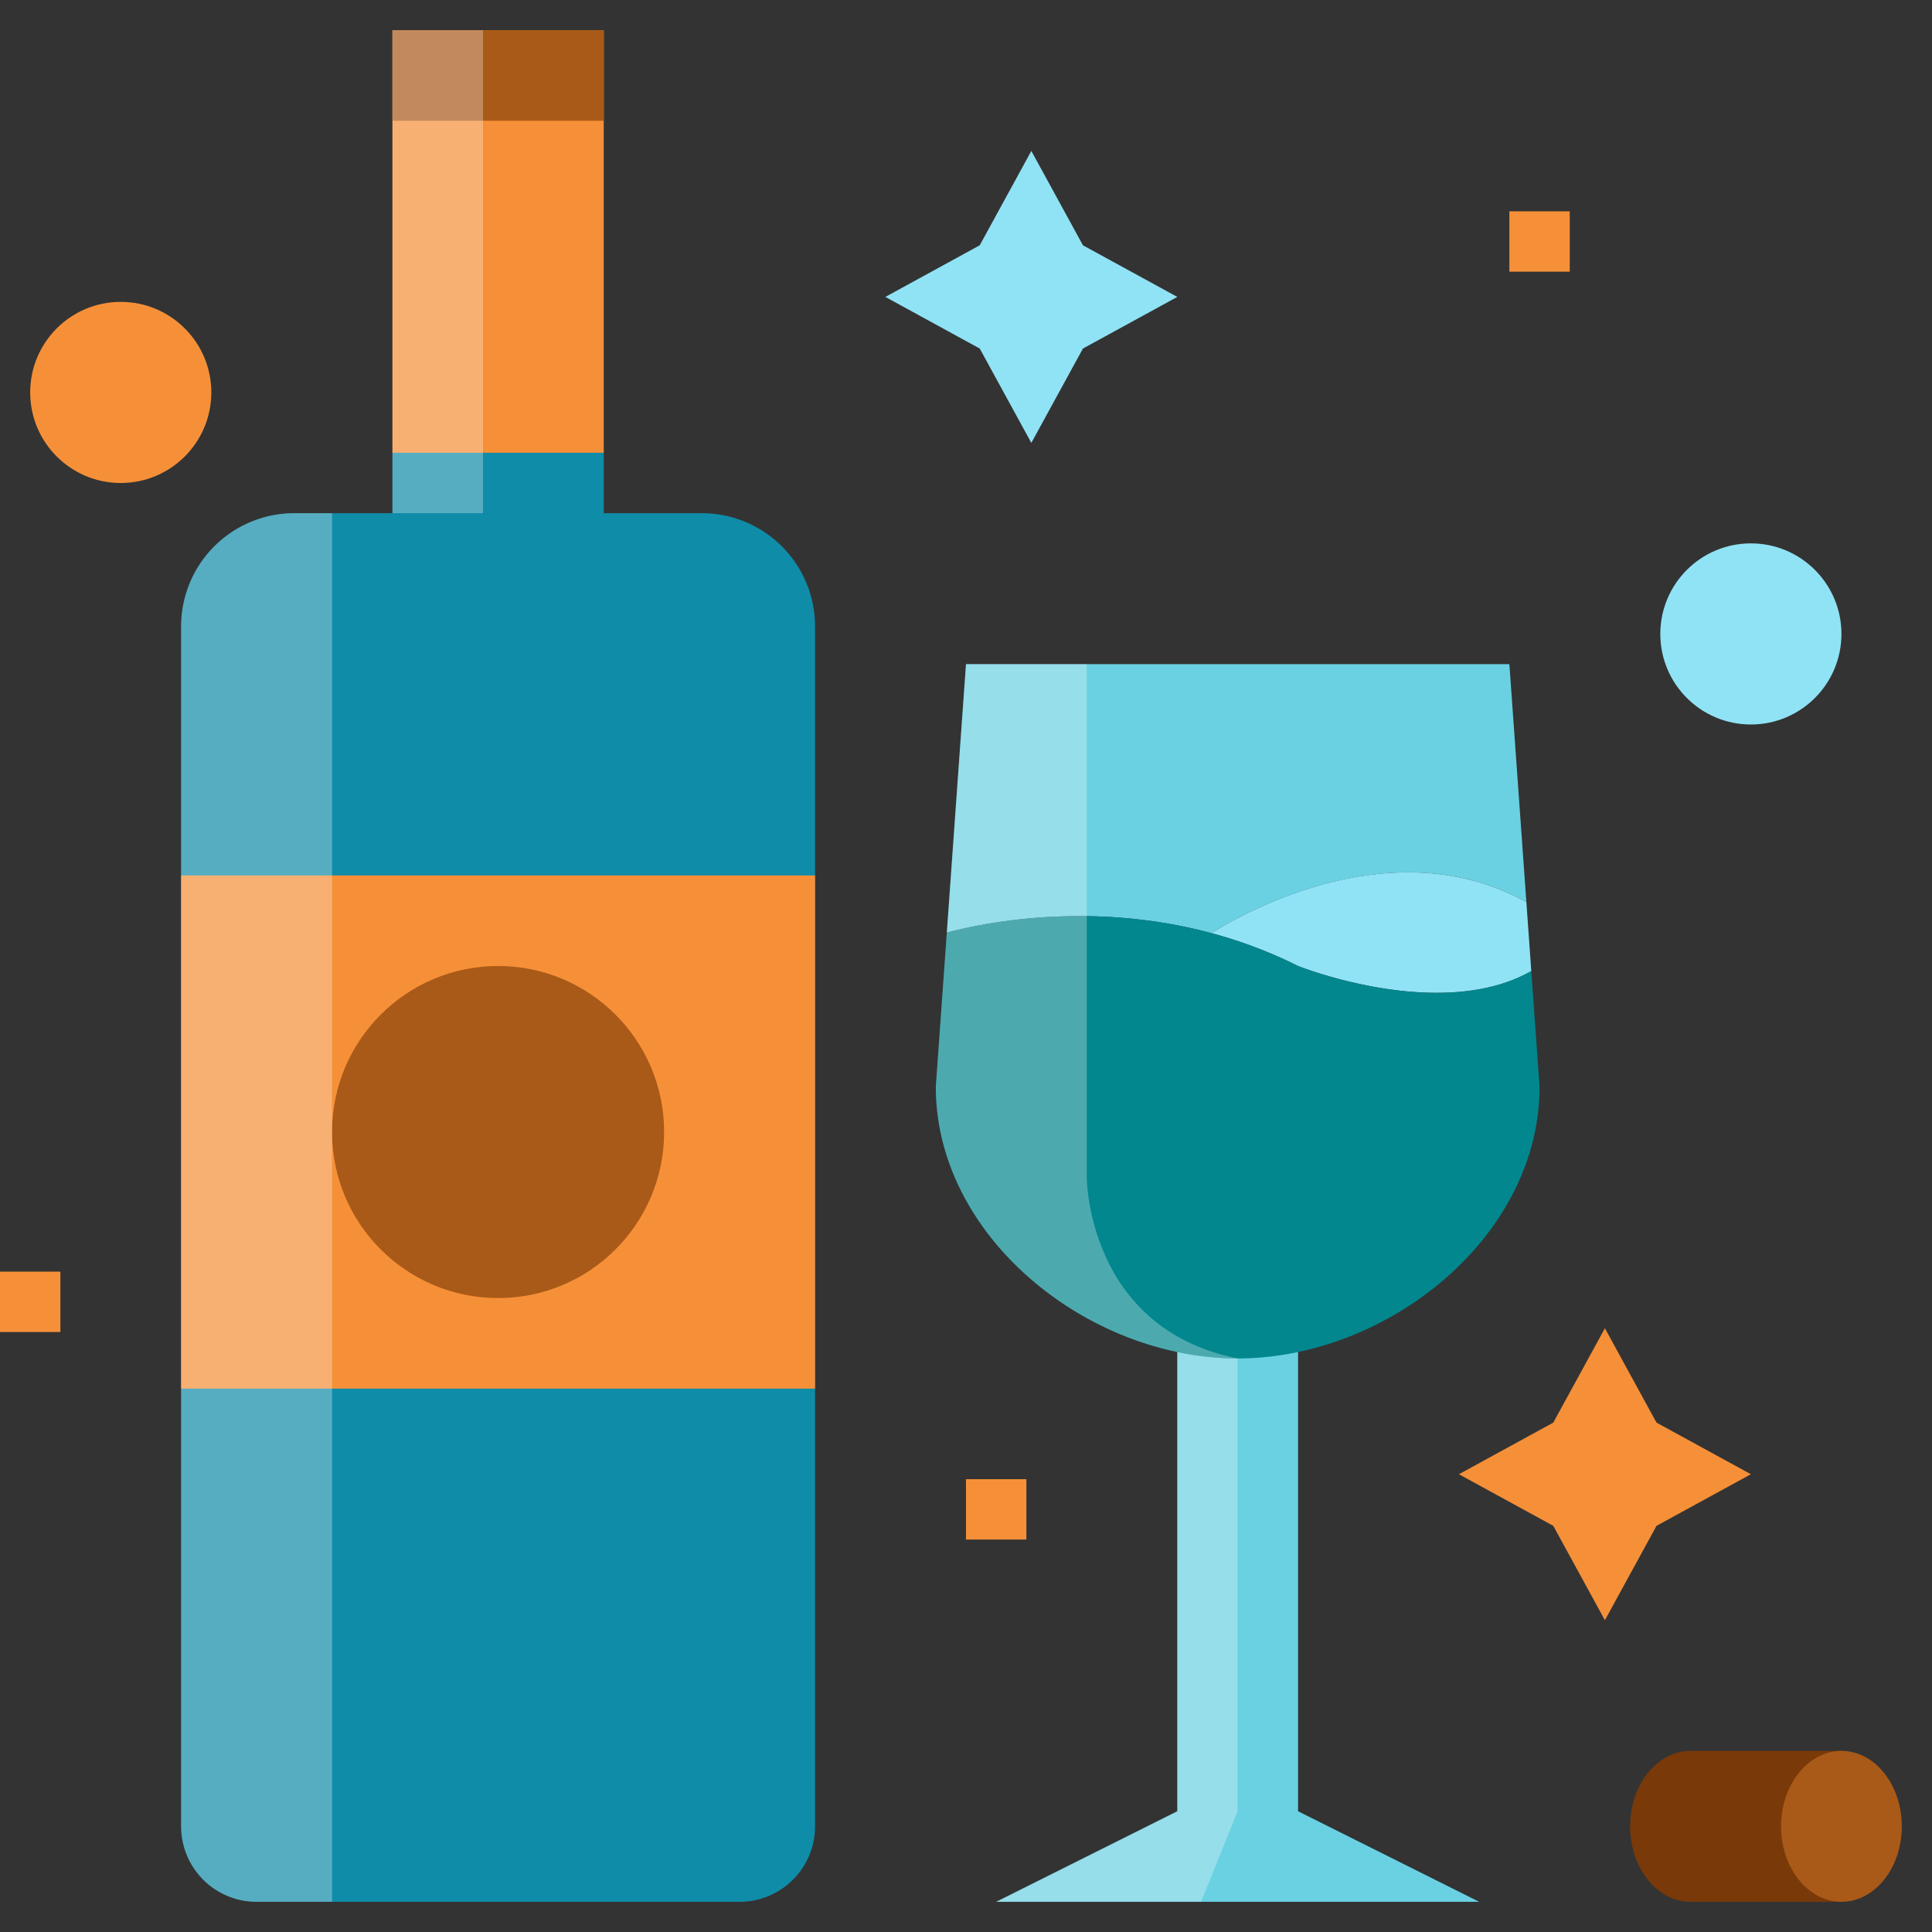 <svg id="Layer_1" height="512" viewBox="0 0 512 512" width="512" xmlns="http://www.w3.org/2000/svg" data-name="Layer 1"><rect x="0" y="0" width="512" height="512" fill="#333333" stroke="none"/><path d="m312 352v128l-48 24h128l-48-24v-128z" fill="#69d1e2"/><path d="m312 480-48 24h54.3l9.7-24v-128h-16z" fill="#fafcfc" opacity=".3"/><path d="m104 8h56v112h-56z" fill="#f69038"/><path d="m104 8h56v24h-56z" fill="#a95a18"/><circle cx="464" cy="168" fill="#90e3f5" r="24"/><circle cx="32" cy="104" fill="#f69038" r="24"/><path d="m259.636 65.009 13.678-25.009 13.677 25.009 25.009 13.677-25.009 13.678-13.677 25.009-13.678-25.009-25.009-13.678z" fill="#90e3f5"/><path d="m411.636 377.009 13.678-25.009 13.677 25.009 25.009 13.677-25.009 13.678-13.677 25.009-13.678-25.009-25.009-13.678z" fill="#f69038"/><path d="m0 337h16v16h-16z" fill="#f69038"/><path d="m168 200h16" fill="none" stroke="#000" stroke-linejoin="round" stroke-width="16"/><path d="m400 56h16v16h-16z" fill="#f69038"/><path d="m256 392h16v16h-16z" fill="#f69038"/><path d="m488 464h-40c-8.837 0-16 8.954-16 20s7.163 20 16 20h40" fill="#7a3909"/><path d="m321.068 247.3c7.008-4.45 47.446-28.2 83.437-8.228l-4.505-63.072h-144l-5.082 71.152c8.998-2.41 37.717-8.584 70.15.148z" fill="#69d1e2"/><path d="m321.068 247.3a122.29 122.29 0 0 1 22.932 8.7s37.649 15.058 61.81 1.346l-1.305-18.271c-35.991-19.967-76.429 3.778-83.437 8.225z" fill="#90e3f5"/><path d="m344 256a122.29 122.29 0 0 0 -22.932-8.7c-.7.442-1.068.7-1.068.7s.373-.255 1.068-.7c-32.433-8.735-61.152-2.561-70.15-.151l-2.918 40.851c0 39.764 40.235 72 80 72s80-32.236 80-72l-2.19-30.654c-24.161 13.712-61.81-1.346-61.81-1.346z" fill="#02878e"/><path d="m186 136h-26v-16h-56v16h-26a30 30 0 0 0 -30 30v318a20 20 0 0 0 20 20h128a20 20 0 0 0 20-20v-318a30 30 0 0 0 -30-30z" fill="#0f8ca8"/><path d="m48 232h168v136h-168z" fill="#f69038"/><ellipse cx="488" cy="484" fill="#a95a18" rx="16" ry="20"/><circle cx="132" cy="300" fill="#a95a18" r="44"/><g fill="#fafcfc"><path d="m88 136h-10a30 30 0 0 0 -30 30v318a20 20 0 0 0 20 20h20z" opacity=".3"/><path d="m104 8h24v128h-24z" opacity=".3"/><path d="m288 312v-136h-32l-8 112c0 39.764 40.235 72 80 72-40-8-40-48-40-48z" opacity=".3"/></g></svg>